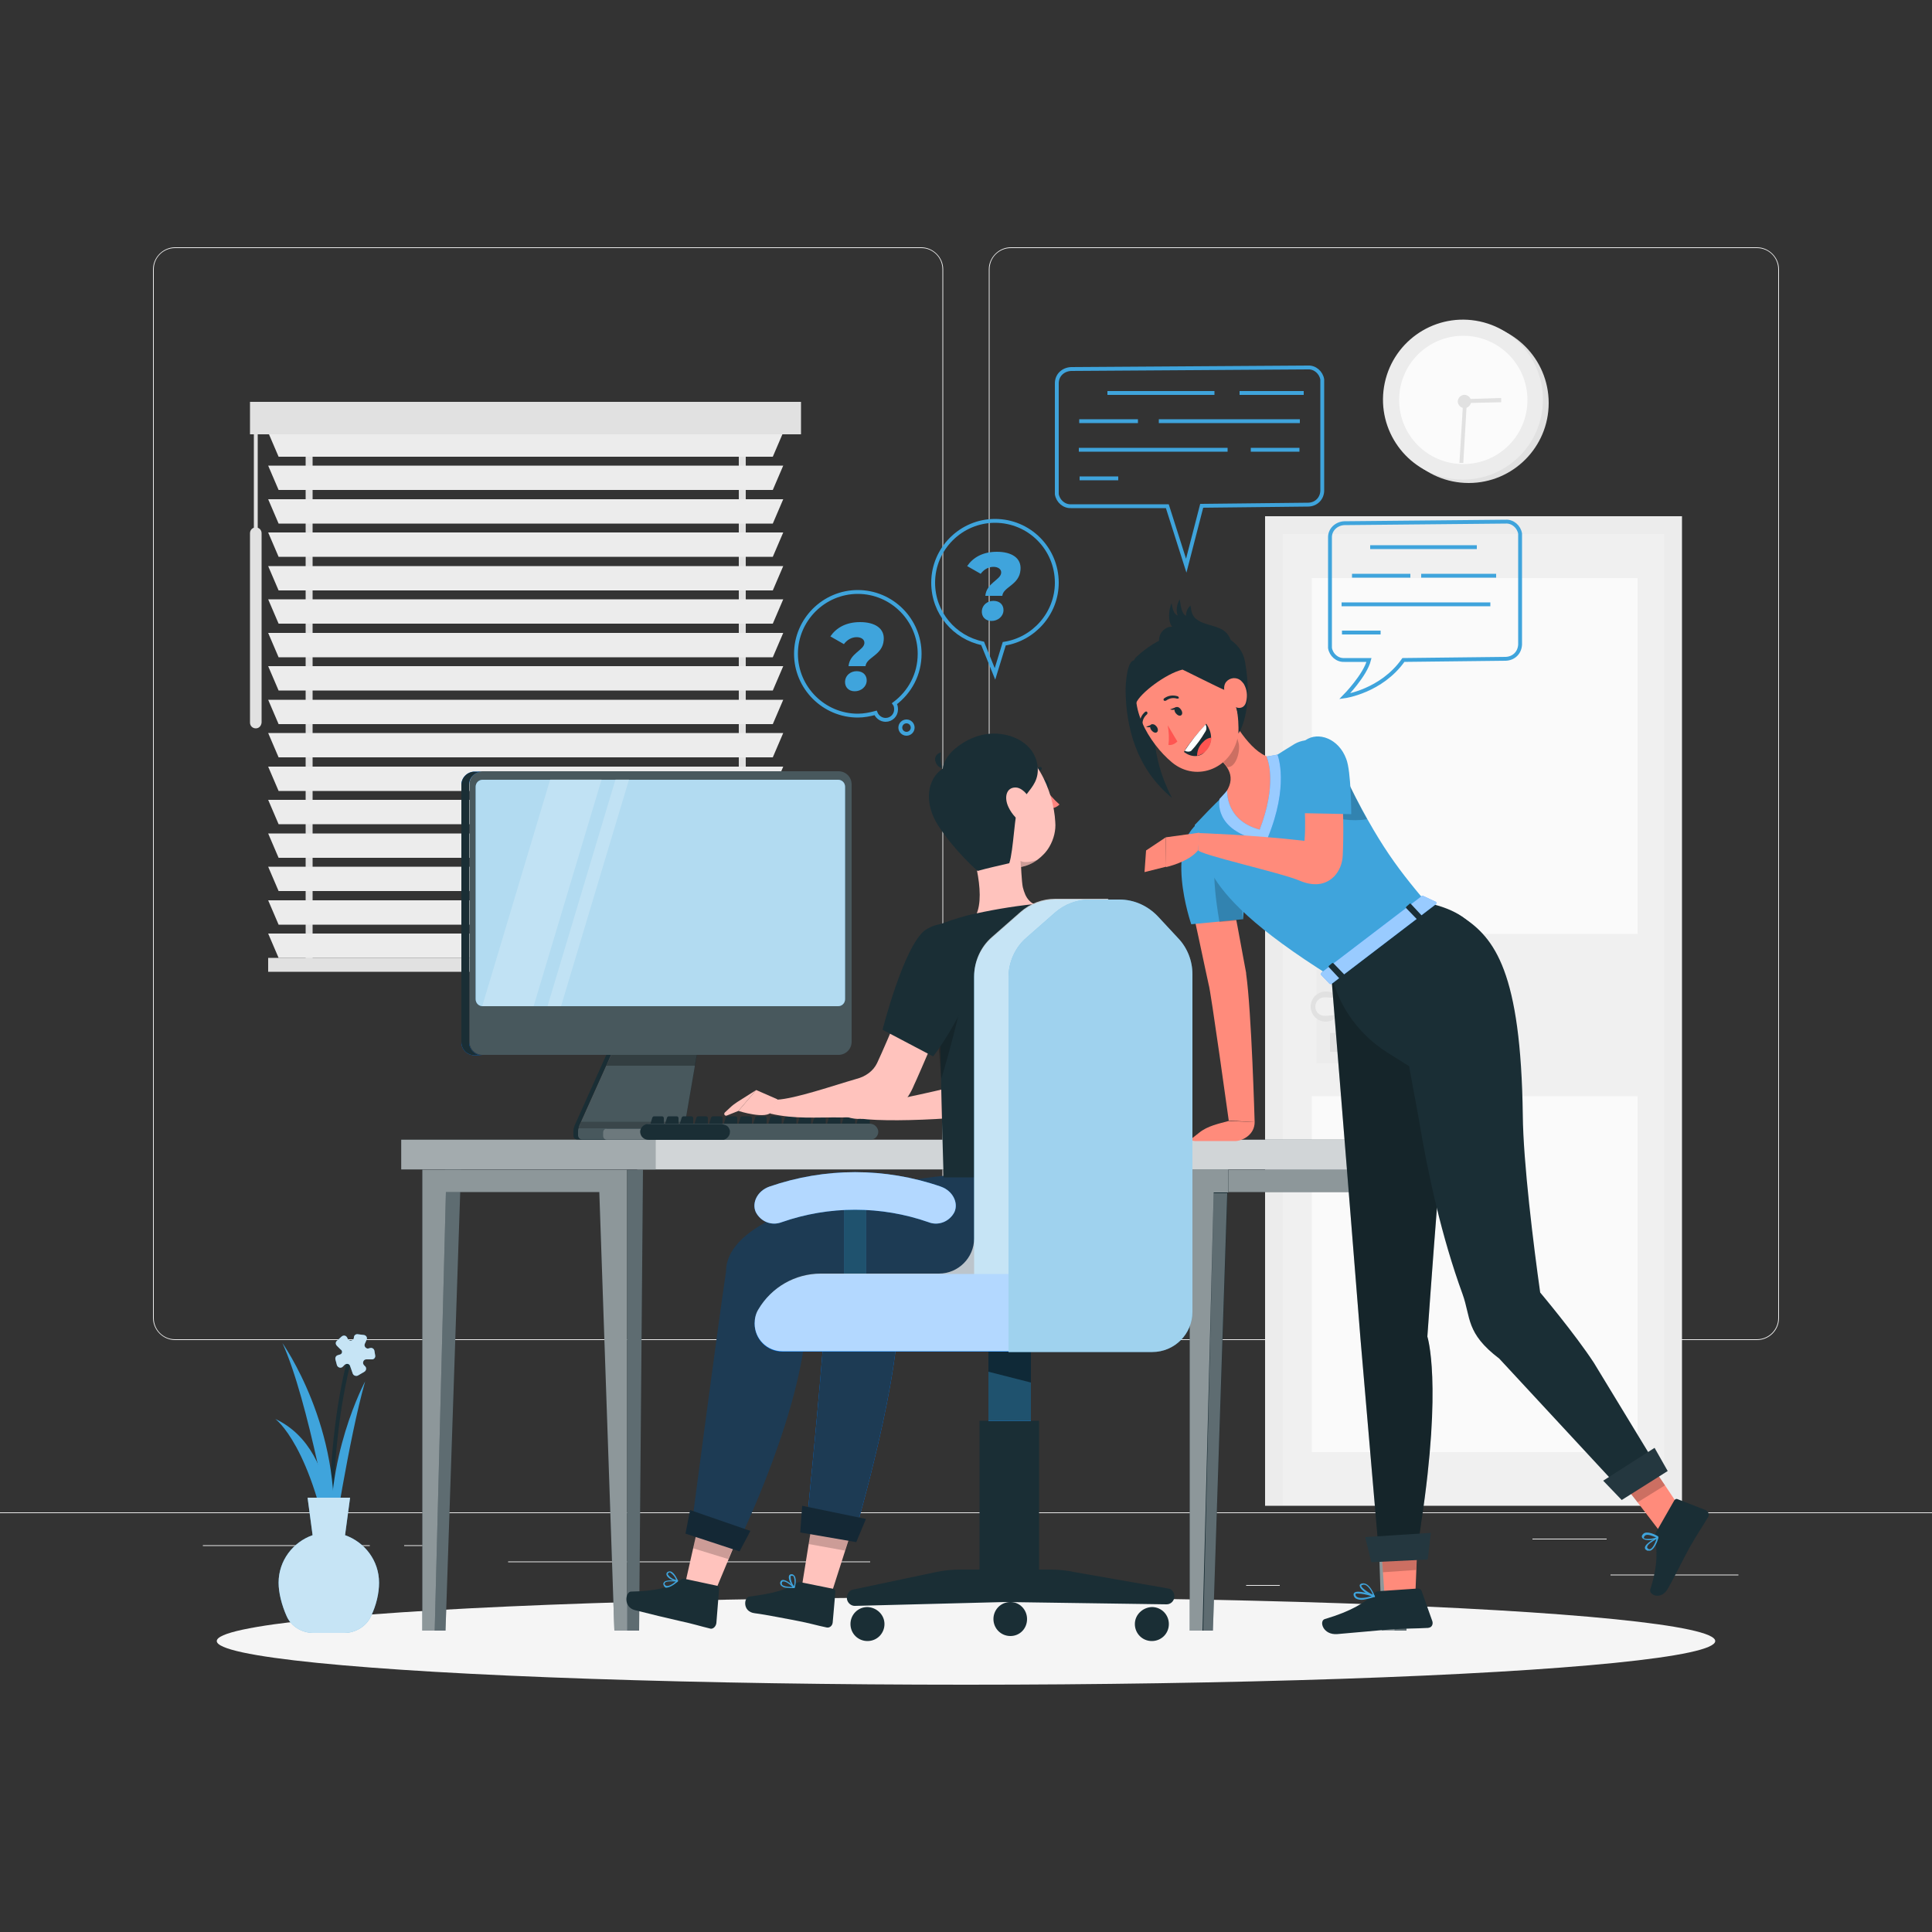 <?xml version="1.0" encoding="utf-8"?>
<!-- Generator: Adobe Illustrator 25.0.0, SVG Export Plug-In . SVG Version: 6.00 Build 0)  -->
<svg version="1.1" id="Layer_1" xmlns="http://www.w3.org/2000/svg" xmlns:xlink="http://www.w3.org/1999/xlink" x="0px" y="0px"
	 viewBox="0 0 500 500" style="enable-background:new 0 0 500 500;" xml:space="preserve">
<rect x="0" y="0" width="500" height="500" fill="#333333" stroke="none"/>
<style type="text/css">
	.st0{fill:#ECECEC;}
	.st1{fill:#E1E1E1;}
	.st2{fill:#F0F0F0;}
	.st3{fill:#FAFAFA;}
	.st4{fill:#F5F5F5;}
	.st5{fill:#1A2E35;}
	.st6{fill:#3FA4DC;}
	.st7{opacity:0.7;fill:#FFFFFF;}
	.st8{opacity:0.3;}
	.st9{fill:#FFFFFF;}
	.st10{opacity:0.5;fill:#FFFFFF;}
	.st11{opacity:0.3;fill:#FFFFFF;}
	.st12{opacity:0.3;fill:none;}
	.st13{opacity:0.8;fill:#FFFFFF;}
	.st14{opacity:0.6;fill:#FFFFFF;}
	.st15{opacity:0.2;fill:#FFFFFF;}
	.st16{opacity:0.2;}
	.st17{fill:#007CFF;}
	.st18{fill:#FF8B7B;}
	.st19{opacity:0.2;enable-background:new    ;}
	.st20{fill:#24373F;}
	.st21{fill:#FF5551;}
	.st22{fill:#FFC3BD;}
	.st23{fill:#1D3B54;}
	.st24{fill:#142835;}
	.st25{fill:#FF847F;}
	.st26{opacity:0.5;enable-background:new    ;}
	.st27{fill:none;stroke:#3FA4DC;stroke-miterlimit:10;}
</style>
<g>
	<rect x="416.8" y="407.5" class="st0" width="33.1" height="0.2"/>
	<rect x="322.5" y="410.2" class="st0" width="8.7" height="0.2"/>
	<rect x="396.6" y="398.2" class="st0" width="19.2" height="0.2"/>
	<rect x="52.5" y="399.9" class="st0" width="43.2" height="0.2"/>
	<rect x="104.6" y="399.9" class="st0" width="6.3" height="0.2"/>
	<rect x="131.5" y="404.1" class="st0" width="93.7" height="0.2"/>
	<g>
		<path class="st0" d="M238.4,346.8H45.3c-3.1,0-5.7-2.6-5.7-5.7V69.7c0-3.1,2.6-5.7,5.7-5.7h193.1c3.1,0,5.7,2.6,5.7,5.7v271.4
			C244.1,344.3,241.5,346.8,238.4,346.8z M45.3,64.2c-3,0-5.5,2.4-5.5,5.5v271.4c0,3,2.4,5.5,5.5,5.5h193.1c3,0,5.5-2.4,5.5-5.5
			V69.7c0-3-2.4-5.5-5.5-5.5H45.3z"/>
		<path class="st0" d="M454.7,346.8H261.6c-3.1,0-5.7-2.6-5.7-5.7V69.7c0-3.1,2.6-5.7,5.7-5.7h193.1c3.1,0,5.7,2.6,5.7,5.7v271.4
			C460.4,344.3,457.8,346.8,454.7,346.8z M261.6,64.2c-3,0-5.5,2.4-5.5,5.5v271.4c0,3,2.4,5.5,5.5,5.5h193.1c3,0,5.5-2.4,5.5-5.5
			V69.7c0-3-2.4-5.5-5.5-5.5H261.6z"/>
	</g>
	<rect x="0" y="391.4" class="st0" width="500" height="0.2"/>
	<g>
		<g>
			<g>
				<g>
					<rect x="79.1" y="109.3" class="st1" width="1.8" height="140.4"/>
					<rect x="191.2" y="109.3" class="st1" width="1.8" height="140.4"/>
				</g>
				<polygon class="st0" points="200,118.2 72.1,118.2 69.4,111.9 202.7,111.9 				"/>
				<polygon class="st0" points="200,126.8 72.1,126.8 69.4,120.5 202.7,120.5 				"/>
				<polygon class="st0" points="200,135.5 72.1,135.5 69.4,129.2 202.7,129.2 				"/>
				<polygon class="st0" points="200,144.1 72.1,144.1 69.4,137.8 202.7,137.8 				"/>
				<polygon class="st0" points="200,152.8 72.1,152.8 69.4,146.5 202.7,146.5 				"/>
				<polygon class="st0" points="200,161.4 72.1,161.4 69.4,155.1 202.7,155.1 				"/>
				<polygon class="st0" points="200,170.1 72.1,170.1 69.4,163.8 202.7,163.8 				"/>
				<polygon class="st0" points="200,178.7 72.1,178.7 69.4,172.4 202.7,172.4 				"/>
				<polygon class="st0" points="200,187.4 72.1,187.4 69.4,181.1 202.7,181.1 				"/>
				<polygon class="st0" points="200,196 72.1,196 69.4,189.7 202.7,189.7 				"/>
				<polygon class="st0" points="200,204.7 72.1,204.7 69.4,198.4 202.7,198.4 				"/>
				<polygon class="st0" points="200,213.3 72.1,213.3 69.4,207 202.7,207 				"/>
				<polygon class="st0" points="200,222 72.1,222 69.4,215.7 202.7,215.7 				"/>
				<polygon class="st0" points="200,230.6 72.1,230.6 69.4,224.3 202.7,224.3 				"/>
				<polygon class="st0" points="200,239.3 72.1,239.3 69.4,233 202.7,233 				"/>
				<polygon class="st0" points="200,247.9 72.1,247.9 69.4,241.6 202.7,241.6 				"/>
				<rect x="69.4" y="247.9" class="st1" width="133.4" height="3.6"/>
				<rect x="64.7" y="104" class="st1" width="142.6" height="8.4"/>
				<path class="st1" d="M66.2,188.5L66.2,188.5c-0.8,0-1.5-0.6-1.5-1.5v-49c0-0.8,0.6-1.5,1.5-1.5l0,0c0.8,0,1.5,0.6,1.5,1.5v49
					C67.6,187.9,67,188.5,66.2,188.5z"/>
				<rect x="65.7" y="110.7" class="st1" width="1" height="29.1"/>
			</g>
		</g>
	</g>
	<g>
		<rect x="327.4" y="133.6" class="st0" width="107.9" height="256.1"/>
		<rect x="332" y="138.2" class="st2" width="98.7" height="251.4"/>
		<rect x="339.5" y="283.7" class="st3" width="84.3" height="92.1"/>
		<rect x="339.5" y="149.6" class="st3" width="84.3" height="92.1"/>
		<g>
			<rect x="340.7" y="250.9" class="st0" width="9.3" height="24.3"/>
			
				<rect x="350.1" y="250.9" transform="matrix(-1 -1.224647e-16 1.224647e-16 -1 702.016 526.175)" class="st1" width="1.8" height="24.3"/>
			<path class="st1" d="M347,260.5c0,2.2-1.8,3.9-3.9,3.9c-2.2,0-3.9-1.8-3.9-3.9c0-2.2,1.8-3.9,3.9-3.9
				C345.2,256.5,347,258.3,347,260.5z"/>
			<rect x="344.2" y="267.3" class="st1" width="2" height="4.9"/>
			<path class="st2" d="M355.8,260.5c0,1.3-11.6,2.4-13,2.4s-2.4-1.1-2.4-2.4s1.1-2.4,2.4-2.4S355.8,259.1,355.8,260.5z"/>
		</g>
	</g>
	<ellipse id="_x3C_Path_x3E__359_" class="st4" cx="250" cy="424.7" rx="193.9" ry="11.3"/>
	<g>
		<g>
			<g>
				<path class="st5" d="M86,413.6c0-0.3-3.5-34.4,4.3-63.4l1,0.3c-7.8,28.8-4.3,62.7-4.3,63L86,413.6z"/>
			</g>
			<g>
				<path class="st6" d="M94.5,357.5c0,0-10.8,20-8.6,43.6C85.9,401.1,90.3,372.2,94.5,357.5z"/>
				<path class="st6" d="M73.1,347.6c0,0,15.7,22.1,13,50.3C86,398,79.9,362.5,73.1,347.6z"/>
				<path class="st6" d="M85.9,404.8c0,0,3.4-29.2-14.7-37.6C71.3,367.2,80.9,374.3,85.9,404.8z"/>
			</g>
			<path class="st6" d="M87.8,350.6l-0.3,0.1c-0.5,0.1-0.8,0.6-0.7,1.1l0.4,1.5c0.2,0.6,1,0.9,1.5,0.4l0.5-0.5
				c0.5-0.4,1.2-0.3,1.4,0.3l0.7,2c0.2,0.5,0.8,0.7,1.3,0.5l1.7-1c0.5-0.3,0.6-1,0.2-1.4l-0.3-0.3c-0.5-0.5-0.2-1.5,0.6-1.5l1.5,0
				c0.5,0,0.9-0.5,0.8-1l-0.2-1.2c-0.1-0.6-0.7-0.9-1.2-0.7l-0.1,0c-0.7,0.4-1.5-0.4-1.2-1.1l0.5-1.1c0.2-0.5-0.1-1.1-0.7-1.2
				l-1.6-0.2c-0.5-0.1-1,0.3-1,0.8l0,0c0,0.9-1.2,1.2-1.6,0.4l-0.2-0.4c-0.3-0.5-0.9-0.6-1.4-0.2l-1.2,1.1c-0.4,0.3-0.4,0.9,0,1.3
				l0.9,0.9C88.8,349.6,88.6,350.5,87.8,350.6z"/>
			<path class="st7" d="M87.8,350.6l-0.3,0.1c-0.5,0.1-0.8,0.6-0.7,1.1l0.4,1.5c0.2,0.6,1,0.9,1.5,0.4l0.5-0.5
				c0.5-0.4,1.2-0.3,1.4,0.3l0.7,2c0.2,0.5,0.8,0.7,1.3,0.5l1.7-1c0.5-0.3,0.6-1,0.2-1.4l-0.3-0.3c-0.5-0.5-0.2-1.5,0.6-1.5l1.5,0
				c0.5,0,0.9-0.5,0.8-1l-0.2-1.2c-0.1-0.6-0.7-0.9-1.2-0.7l-0.1,0c-0.7,0.4-1.5-0.4-1.2-1.1l0.5-1.1c0.2-0.5-0.1-1.1-0.7-1.2
				l-1.6-0.2c-0.5-0.1-1,0.3-1,0.8l0,0c0,0.9-1.2,1.2-1.6,0.4l-0.2-0.4c-0.3-0.5-0.9-0.6-1.4-0.2l-1.2,1.1c-0.4,0.3-0.4,0.9,0,1.3
				l0.9,0.9C88.8,349.6,88.6,350.5,87.8,350.6z"/>
		</g>
		<path class="st6" d="M89.3,397.3l1.3-9.7h-11l1.3,9.7c-5.1,1.8-8.8,6.6-8.8,12.3c0,2.6,0.8,5.8,2.1,8.7c1.2,2.7,4,4.3,6.9,4.3h8
			c2.9,0,5.7-1.7,6.9-4.3c1.4-2.9,2.1-6,2.1-8.7C98.1,403.9,94.4,399.1,89.3,397.3z"/>
		<path class="st7" d="M89.3,397.3l1.3-9.7h-11l1.3,9.7c-5.1,1.8-8.8,6.6-8.8,12.3c0,2.6,0.8,5.8,2.1,8.7c1.2,2.7,4,4.3,6.9,4.3h8
			c2.9,0,5.7-1.7,6.9-4.3c1.4-2.9,2.1-6,2.1-8.7C98.1,403.9,94.4,399.1,89.3,397.3z"/>
	</g>
	<g>
		<g>
			<g>
				<polygon class="st5" points="307.9,302.5 307.9,422 311.2,422 314.1,308.6 317.9,308.6 317.9,302.5 				"/>
				<g>
					<polygon class="st5" points="310.8,422 313.9,422 317.9,302.5 313.8,302.5 					"/>
				</g>
				<g class="st8">
					<polygon class="st9" points="311.4,422 313.9,422 317.6,308.8 314.1,308.8 					"/>
				</g>
				<polygon class="st10" points="307.9,302.5 307.9,422 311.2,422 314.1,308.6 317.9,308.6 317.9,302.5 				"/>
			</g>
			<g>
				<g>
					<g>
						<g>
							<g>
								<polygon class="st5" points="112.2,422 115.3,422 119.3,302.7 115.2,302.7 								"/>
								<polygon class="st11" points="112.2,422 115.3,422 119.3,302.7 115.2,302.7 								"/>
							</g>
							<g>
								<polygon class="st5" points="162.3,302.7 162.3,422 159,422 155.1,308.5 115.4,308.5 112.5,422 109.3,422 109.3,302.7 
																	"/>
								<polygon class="st10" points="162.3,302.7 162.3,422 159,422 155.1,308.5 115.4,308.5 112.5,422 109.3,422 109.3,302.7 
																	"/>
							</g>
							<g>
								<polygon class="st5" points="162.3,422 165.4,422 166.4,302.7 162.3,302.7 								"/>
								<polygon class="st11" points="162.3,422 165.4,422 166.4,302.7 162.3,302.7 								"/>
							</g>
						</g>
						<g>
							<g>
								<polygon class="st5" points="317.9,302.7 317.9,308.5 353.8,308.5 357.6,422 360.9,422 360.9,302.7 								"/>
								<polygon class="st10" points="317.9,302.7 317.9,308.5 353.8,308.5 357.6,422 360.9,422 360.9,302.7 								"/>
								<polygon class="st12" points="317.9,302.7 317.9,308.5 353.8,308.5 357.6,422 360.9,422 360.9,302.7 								"/>
							</g>
							<g>
								<polygon class="st5" points="360.9,422 364,422 365,302.7 360.9,302.7 								"/>
							</g>
							<g class="st8">
								<polygon class="st9" points="360.9,422 364,422 365,302.7 360.9,302.7 								"/>
							</g>
						</g>
						<g>
							<g>
								
									<rect x="164.8" y="295" transform="matrix(-1 -1.224647e-16 1.224647e-16 -1 535.307 597.651)" class="st5" width="205.6" height="7.7"/>
								
									<rect x="164.8" y="295" transform="matrix(-1 -1.224647e-16 1.224647e-16 -1 535.307 597.651)" class="st13" width="205.6" height="7.7"/>
							</g>
							<g>
								
									<rect x="103.8" y="295" transform="matrix(-1 -1.224647e-16 1.224647e-16 -1 273.435 597.651)" class="st5" width="65.8" height="7.7"/>
								
									<rect x="103.8" y="295" transform="matrix(-1 -1.224647e-16 1.224647e-16 -1 273.435 597.651)" class="st14" width="65.8" height="7.7"/>
							</g>
						</g>
					</g>
				</g>
			</g>
		</g>
		<g>
			<g>
				<g>
					<path class="st5" d="M149.6,292.9v1.1c0,0.5,0.4,1,1,1h38c0.5,0,0.9-0.4,0.9-0.9v-1c0-0.5-0.4-0.9-0.9-0.9h-9.5
						c-1.1,0-1.9-1-1.7-2l3.3-19.2h-21.6l-9.2,20.5C149.7,291.8,149.6,292.3,149.6,292.9z"/>
					<path class="st15" d="M189.5,293v1c0,0.5-0.4,0.9-0.9,0.9h-38c-0.5,0-1-0.4-1-1v-1.1c0-0.3,0-0.6,0.1-0.8
						c0.1-0.2,0.1-0.5,0.2-0.7l9.2-20.5h21.6l-3.3,19.2c0,0.1,0,0.2,0,0.3c0,0.8,0.6,1.5,1.4,1.7c0.1,0,0.2,0,0.4,0h9.5
						C189.1,292.1,189.5,292.5,189.5,293z"/>
					<g>
						<g>
							<path class="st5" d="M148.7,291.3l9.2-20.5h1.2l-9.2,20.5c-0.2,0.5-0.3,1-0.3,1.5v1.1c0,0.5,0.4,1,1,1h-1.2c-0.5,0-1-0.4-1-1
								v-1.1C148.4,292.3,148.5,291.8,148.7,291.3z"/>
						</g>
					</g>
					<polygon class="st8" points="159.2,270.9 180.7,270.9 179.9,275.8 156.9,275.8 					"/>
				</g>
				<g>
					<g>
						<g>
							<path class="st5" d="M217,273h-92.1c-1.9,0-3.4-1.5-3.4-3.4l0-66.6c0-1.9,1.5-3.4,3.4-3.4H217c1.9,0,3.4,1.5,3.4,3.4l0,66.6
								C220.4,271.5,218.9,273,217,273z"/>
						</g>
					</g>
					<g class="st16">
						<g>
							<path class="st9" d="M217,273h-92.1c-1.9,0-3.4-1.5-3.4-3.4l0-66.6c0-1.9,1.5-3.4,3.4-3.4H217c1.9,0,3.4,1.5,3.4,3.4l0,66.6
								C220.4,271.5,218.9,273,217,273z"/>
						</g>
					</g>
					<path class="st6" d="M124.9,260.4h92c1,0,1.8-0.8,1.8-1.8l0-55c0-1-0.8-1.8-1.8-1.8h-92c-1,0-1.8,0.8-1.8,1.8v55
						C123.1,259.6,123.9,260.4,124.9,260.4z"/>
					<path class="st14" d="M124.9,260.4h92c1,0,1.8-0.8,1.8-1.8l0-55c0-1-0.8-1.8-1.8-1.8h-92c-1,0-1.8,0.8-1.8,1.8v55
						C123.1,259.6,123.9,260.4,124.9,260.4z"/>
					<g>
						<path class="st17" d="M122.8,199.7h2c-1.9,0-3.4,1.5-3.4,3.4v66.6c0,1.9,1.5,3.4,3.4,3.4h-2c-1.9,0-3.4-1.5-3.4-3.4v-66.6
							C119.4,201.2,121,199.7,122.8,199.7z"/>
						<path class="st5" d="M122.8,199.7h2c-1.9,0-3.4,1.5-3.4,3.4v66.6c0,1.9,1.5,3.4,3.4,3.4h-2c-1.9,0-3.4-1.5-3.4-3.4v-66.6
							C119.4,201.2,121,199.7,122.8,199.7z"/>
					</g>
					<g class="st16">
						<polygon class="st9" points="162.8,201.7 159.3,201.7 141.7,260.4 145.2,260.4 						"/>
						<polygon class="st9" points="138.1,260.4 155.7,201.7 142.4,201.7 124.8,260.4 						"/>
					</g>
				</g>
			</g>
			<path class="st15" d="M156.1,293v1c0,0.5,0.4,1,1,1h31.5c0.5,0,0.9-0.4,0.9-0.9v-1c0-0.5-0.4-0.9-0.9-0.9h-9.5
				c-0.1,0-0.2,0-0.4,0h-21.7C156.6,292,156.1,292.5,156.1,293z"/>
			<path class="st16" d="M149.7,292h29.1c-0.8-0.2-1.4-0.8-1.4-1.7h-27L149.7,292z"/>
		</g>
		<g>
			<g>
				<g>
					<path class="st5" d="M221.8,292.6h2.8c0.3,0,0.5-0.2,0.5-0.5v-2.7c0-0.3-0.2-0.5-0.5-0.5h-2c-0.2,0-0.4,0.1-0.5,0.4l-0.8,2.7
						C221.2,292.3,221.4,292.6,221.8,292.6z"/>
					<path class="st5" d="M218,292.6h2.8c0.3,0,0.5-0.2,0.5-0.5v-2.7c0-0.3-0.2-0.5-0.5-0.5h-2c-0.2,0-0.4,0.1-0.5,0.4l-0.8,2.7
						C217.4,292.3,217.6,292.6,218,292.6z"/>
					<path class="st5" d="M214.2,292.6h2.8c0.3,0,0.5-0.2,0.5-0.5v-2.7c0-0.3-0.2-0.5-0.5-0.5h-2c-0.2,0-0.4,0.1-0.5,0.4l-0.8,2.7
						C213.6,292.3,213.8,292.6,214.2,292.6z"/>
					<path class="st5" d="M210.4,292.6h2.8c0.3,0,0.5-0.2,0.5-0.5v-2.7c0-0.3-0.2-0.5-0.5-0.5h-2c-0.2,0-0.4,0.1-0.5,0.4l-0.8,2.7
						C209.8,292.3,210,292.6,210.4,292.6z"/>
					<path class="st5" d="M206.6,292.6h2.8c0.3,0,0.5-0.2,0.5-0.5v-2.7c0-0.3-0.2-0.5-0.5-0.5h-2c-0.2,0-0.4,0.1-0.5,0.4l-0.8,2.7
						C206,292.3,206.2,292.6,206.6,292.6z"/>
					<path class="st5" d="M202.8,292.6h2.8c0.3,0,0.5-0.2,0.5-0.5v-2.7c0-0.3-0.2-0.5-0.5-0.5h-2c-0.2,0-0.4,0.1-0.5,0.4l-0.8,2.7
						C202.2,292.3,202.4,292.6,202.8,292.6z"/>
					<path class="st5" d="M199,292.6h2.8c0.3,0,0.5-0.2,0.5-0.5v-2.7c0-0.3-0.2-0.5-0.5-0.5h-2c-0.2,0-0.4,0.1-0.5,0.4l-0.8,2.7
						C198.4,292.3,198.6,292.6,199,292.6z"/>
					<path class="st5" d="M195.1,292.6h2.8c0.3,0,0.5-0.2,0.5-0.5v-2.7c0-0.3-0.2-0.5-0.5-0.5h-2c-0.2,0-0.4,0.1-0.5,0.4l-0.8,2.7
						C194.6,292.3,194.8,292.6,195.1,292.6z"/>
					<path class="st5" d="M191.3,292.6h2.8c0.3,0,0.5-0.2,0.5-0.5v-2.7c0-0.3-0.2-0.5-0.5-0.5h-2c-0.2,0-0.4,0.1-0.5,0.4l-0.8,2.7
						C190.7,292.3,191,292.6,191.3,292.6z"/>
					<path class="st5" d="M187.5,292.6h2.8c0.3,0,0.5-0.2,0.5-0.5v-2.7c0-0.3-0.2-0.5-0.5-0.5h-2c-0.2,0-0.4,0.1-0.5,0.4L187,292
						C186.9,292.3,187.2,292.6,187.5,292.6z"/>
					<path class="st5" d="M183.7,292.6h2.8c0.3,0,0.5-0.2,0.5-0.5v-2.7c0-0.3-0.2-0.5-0.5-0.5h-2c-0.2,0-0.4,0.1-0.5,0.4l-0.8,2.7
						C183.1,292.3,183.4,292.6,183.7,292.6z"/>
					<path class="st5" d="M179.9,292.6h2.8c0.3,0,0.5-0.2,0.5-0.5v-2.7c0-0.3-0.2-0.5-0.5-0.5h-2c-0.2,0-0.4,0.1-0.5,0.4l-0.8,2.7
						C179.3,292.3,179.6,292.6,179.9,292.6z"/>
					<path class="st5" d="M176.1,292.6h2.8c0.3,0,0.5-0.2,0.5-0.5v-2.7c0-0.3-0.2-0.5-0.5-0.5h-2c-0.2,0-0.4,0.1-0.5,0.4l-0.8,2.7
						C175.5,292.3,175.8,292.6,176.1,292.6z"/>
					<path class="st5" d="M172.3,292.6h2.8c0.3,0,0.5-0.2,0.5-0.5v-2.7c0-0.3-0.2-0.5-0.5-0.5h-2c-0.2,0-0.4,0.1-0.5,0.4l-0.8,2.7
						C171.7,292.3,172,292.6,172.3,292.6z"/>
					<path class="st5" d="M168.5,292.6h2.8c0.3,0,0.5-0.2,0.5-0.5v-2.7c0-0.3-0.2-0.5-0.5-0.5h-2c-0.2,0-0.4,0.1-0.5,0.4L168,292
						C167.9,292.3,168.2,292.6,168.5,292.6z"/>
				</g>
				<path class="st5" d="M165.7,292.9c0,1.2,1,2.1,2.3,2.1h57c1.3,0,2.3-0.9,2.3-2.1c0-0.6-0.3-1.1-0.7-1.5c-0.4-0.4-1-0.6-1.6-0.6
					h-57c-0.2,0-0.4,0-0.6,0.1C166.4,291.1,165.7,291.9,165.7,292.9z"/>
			</g>
			<path class="st15" d="M165.7,292.9c0,1.2,1,2.1,2.3,2.1h57c1.3,0,2.3-0.9,2.3-2.1c0-0.6-0.3-1.1-0.7-1.5c-0.4-0.4-1-0.6-1.6-0.6
				h-57c-0.2,0-0.4,0-0.6,0.1C166.4,291.1,165.7,291.9,165.7,292.9z"/>
			<path class="st5" d="M165.7,292.9c0,1.2,1,2.1,2.3,2.1h19.3c0.9-0.3,1.6-1.1,1.6-2c0-0.1,0-0.3,0-0.4c-0.1-0.4-0.3-0.8-0.6-1.1
				c-0.1-0.1-0.3-0.2-0.5-0.3c-0.1,0-0.2-0.1-0.3-0.1c-0.3-0.1-0.6-0.2-0.9-0.2h-19.2C166.4,291.1,165.7,291.9,165.7,292.9z"/>
		</g>
	</g>
	<g>
		<g>
			<g>
				<path class="st5" d="M344.7,254.5c0,0,7.4,91.6,7.4,92.1l4.7,54.6h10.1c0,0,0.3-2.9,0.9-7.1c5.5-36.3,1.6-48.2,1.6-48.2
					s4.9-70.1,6.6-75.3C376.2,270,370.5,231.5,344.7,254.5z"/>
			</g>
			<g class="st16">
				<path d="M344.7,254.5c0,0,7.4,91.6,7.4,92.1l4.7,54.6h10.1c0,0,0.3-2.9,0.9-7.1c5.5-36.3,1.6-48.2,1.6-48.2s4.9-70.1,6.6-75.3
					C376.2,270,370.5,231.5,344.7,254.5z"/>
			</g>
			<g>
				<g>
					<path class="st5" d="M344.8,253.2L344.8,253.2c2.1,7.9,7.2,14.7,14.1,19.1l7,4.4c0,0,36.4-35.1,4.5-42.8
						C364.2,232.4,344.8,253.2,344.8,253.2z"/>
				</g>
			</g>
			<g>
				<g>
					<polygon class="st18" points="436.1,392.2 429.7,396.5 423.8,388.8 417.4,380.6 417.3,380.6 424.8,375.4 425.8,376.9 
						430.9,384.4 					"/>
					<polygon class="st19" points="430.9,384.4 423.8,388.8 417.4,380.6 425,375.8 425.8,376.9 					"/>
					<g>
						<path class="st5" d="M394.1,288.6c0.1,12.1,2.8,33.9,4.5,45.9c0,0,9,10.7,13.9,18.2l15.5,25.5l-9.6,6.2L388,351.6
							c-8.7-6.6-7.3-10.6-9.5-16.7c-5.4-14.8-8.9-30.8-11.3-45.2c-1.1-6.7-5.9-28.5-4.2-35c2.3-8.8,4.9-24.1,15.3-17.5
							C386.9,242.7,393.6,251.6,394.1,288.6z"/>
					</g>
					<polygon class="st20" points="431.6,380.7 419.7,388.2 414.9,383.2 428.2,374.7 					"/>
					<g>
						<path class="st5" d="M428.5,396.7l4.8-8.4c0.2-0.3,0.5-0.5,0.9-0.3l7.2,2.8c0.7,0.3,1,1.1,0.7,1.8c0,0,0,0.1-0.1,0.1
							c-1.7,2.9-2.7,4.2-4.8,7.9c-1.3,2.3-3.8,7.5-5.6,10.6c-1.8,3.1-5,1.5-4.5,0.1c2.1-6.6,1.7-10.3,1.2-13.2
							C428.2,397.7,428.2,397.2,428.5,396.7z"/>
						<path class="st6" d="M427.1,401.3c1-0.3,1.8-2.2,2.1-3.3c0-0.1,0-0.2-0.1-0.2c-0.1-0.1-0.2-0.1-0.2,0
							c-0.3,0.2-3.1,1.6-3.2,2.7c0,0.3,0.1,0.5,0.3,0.6c0.1,0.1,0.2,0.1,0.3,0.2C426.6,401.3,426.9,401.3,427.1,401.3z M428.7,398.3
							c-0.5,1.5-1.1,2.4-1.6,2.6c-0.3,0.1-0.5,0-0.7-0.2c-0.1-0.1-0.2-0.2-0.1-0.3C426.2,399.8,427.6,398.9,428.7,398.3L428.7,398.3
							z"/>
						<path class="st6" d="M429.1,398c0.1,0,0.1-0.1,0.1-0.2c0-0.1-0.1-0.1-0.1-0.2c-0.1-0.1-2.2-1.3-3.4-0.9
							c-0.3,0.1-0.5,0.3-0.7,0.6c-0.2,0.3-0.1,0.7,0.2,0.9c0.1,0.1,0.1,0.1,0.2,0.1C426.3,398.9,428.3,398.5,429.1,398z
							 M428.6,397.9c-1,0.4-2.7,0.5-3.1,0.2c-0.1-0.1-0.1-0.2,0-0.4c0.1-0.2,0.2-0.3,0.4-0.4C426.5,397,427.7,397.5,428.6,397.9
							L428.6,397.9z"/>
					</g>
				</g>
			</g>
			<g>
				<g>
					<g>
						<g>
							<path class="st18" d="M324.7,290.4l-6.7-0.4c0,0-4.7-33.9-5.2-35.2c-0.6-2.5-4.4-21.3-5.9-26.2l0.7-0.1
								c-0.8-2.5-0.1-5.2,2.5-6c2.6-0.8,6.2,0.5,7,3c1.7,5,4.9,24,5.4,26.3c0,0,0,0.1,0,0.2C323.9,261.8,324.7,290.4,324.7,290.4z"
								/>
						</g>
						<g>
							<g>
								<path class="st18" d="M324.7,290.4c0,3.1-2.8,4.7-4.8,4.9h-10.7l-0.6-0.1c-0.3-0.1-0.4-0.4-0.1-0.6l1.9-1.5
									c2.1-1.7,5-2.3,7.6-3L324.7,290.4z"/>
							</g>
						</g>
					</g>
					<path class="st6" d="M311.6,212.1c-10.9,5.3-3.3,27.1-3.3,27.1l13.4-1.3c0,0,1.3-15.9-0.2-20.8
						C319.9,212,316.8,208.7,311.6,212.1z"/>
					<path class="st19" d="M315.6,238.6c0,0-3-16-0.1-19c0.9-0.6,1.8-1.1,2.9-1.4c3.6,1.6,2.8,6.7,2.8,6.7l0.4,13.1
						C320,238.3,315.6,238.6,315.6,238.6z"/>
					<path class="st6" d="M313.6,226.1c3.5,6.1,11,14.2,31,26.7l24.7-19c-8.3-9.9-13.5-16.5-23.6-37.9c-1-2.1-2.8-3.7-5.1-4.2
						c-1.9-0.4-3.9-0.1-5.5,0.8c-1.8,1.1-3.8,2.3-5.8,3.7c-4.4,2.9-8.6,6.2-12.6,9.7c-2.8,2.6-5.5,5.5-7.5,7.6c0,0,0,0.3,0.2,1.1
						C310.1,218.6,311.6,222.5,313.6,226.1z"/>
				</g>
				<path class="st19" d="M347.2,198.1c0.3,0.9,0.7,1.7,1,2.5c1.3,3.3,3.8,8.3,5.6,11.4c-8,1.4-16.2-3-17.4-5.9
					C335.7,204.3,343.2,199.3,347.2,198.1z"/>
				<path class="st17" d="M368.4,231.9l3.2,1.5c0.2,0.1,0.2,0.5-0.1,0.7l-26.7,20.4c-0.3,0.2-0.6,0.2-0.7,0.1l-2.2-2.3
					c-0.1-0.2,0-0.5,0.2-0.7l25.7-19.6C368,231.8,368.2,231.8,368.4,231.9z"/>
				<path class="st14" d="M368.4,231.9l3.2,1.5c0.2,0.1,0.2,0.5-0.1,0.7l-26.7,20.4c-0.3,0.2-0.6,0.2-0.7,0.1l-2.2-2.3
					c-0.1-0.2,0-0.5,0.2-0.7l25.7-19.6C368,231.8,368.2,231.8,368.4,231.9z"/>
				<path class="st17" d="M342.1,251.6l25.7-19.6"/>
				<path class="st5" d="M367.1,237.9l0.7-0.6c0.2-0.1,0.2-0.3,0.1-0.4l-2.8-3c-0.1-0.1-0.3-0.1-0.4,0.1l-0.7,0.6
					c-0.1,0.1-0.2,0.3-0.1,0.4l2.8,2.9C366.7,238,366.9,238,367.1,237.9z"/>
				<path class="st5" d="M347.1,253.2l0.7-0.6c0.2-0.1,0.2-0.3,0.1-0.4l-2.8-2.9c-0.1-0.1-0.3-0.1-0.4,0l-0.7,0.6
					c-0.2,0.1-0.2,0.3-0.1,0.4l2.8,3C346.7,253.3,346.9,253.3,347.1,253.2z"/>
				<g>
					<path class="st18" d="M317.2,182.9c2.3,4.7,7.2,12.7,12.1,13.2c0,0,2.9,7.1-2.5,20.1c-11.6-2.5-10.1-10.4-10.1-10.4
						c3.7-4.6,1-7.8-2.2-10.3L317.2,182.9z"/>
					<g>
						<path class="st17" d="M327.7,217.8l0.4-1c5.5-13.4,2.7-21.1,2.5-21.5l-2.8,0.5l0.3,0.9c0,0.1,2.4,6.4-2.1,18
							c-8.9-2.4-8.4-9.9-8.4-10.1l-2,2.2c0,0.1-1.8,8.1,10.9,10.8L327.7,217.8z"/>
					</g>
					<g>
						<path class="st14" d="M327.7,217.8l0.4-1c5.5-13.4,2.7-21.1,2.5-21.5l-2.8,0.5l0.3,0.9c0,0.1,2.4,6.4-2.1,18
							c-8.9-2.4-8.4-9.9-8.4-10.1l-2,2.2c0,0.1-1.8,8.1,10.9,10.8L327.7,217.8z"/>
					</g>
					<path class="st19" d="M316.9,184.3c1.8,2.5,3,5.3,3.7,8.2c0.4,2.1-0.8,6.3-3,6c-0.8-1.2-1.8-2.2-3-3.1L316.9,184.3z"/>
					<path class="st5" d="M303.3,206.5c-9.3-7.7-11.9-18.4-12-27.9c0-1.8,0.4-7.6,2.2-7.7C307.4,170.1,291.6,184,303.3,206.5z"/>
					<path class="st18" d="M314.7,174.1c4.5,6.9,6.6,9.8,5.8,15.7c-1.2,8.9-10.7,12.9-17.2,7.5c-5.9-4.9-12.3-15.4-7.8-22.9
						c3.2-5.4,10.2-7.1,15.5-3.9C312.5,171.4,313.8,172.7,314.7,174.1z"/>
					<g>
						<path class="st5" d="M306.4,194.6c0,0,1.1-2.2,5.8-7.3c1.4,2.2,2,4.6-0.4,7.2c-1,1.4-3.3,1.6-5.1,0.3
							C306.6,194.7,306.5,194.7,306.4,194.6z"/>
						<path class="st21" d="M311.4,192c-1,0.9-1.6,2.2-1.6,3.6c0.9-0.2,1.6-0.6,2.1-1.1c1-0.9,1.6-2.2,1.6-3.6
							C312.6,191,311.9,191.4,311.4,192z"/>
						<path class="st9" d="M306.6,194.3c0.6,0.3,1.3,0.3,1.7,0c1.4-1.5,2.6-3.2,3.6-4.9c0.4-0.5,0.4-1.3,0.1-1.9
							C310,189.6,308.2,191.9,306.6,194.3z"/>
					</g>
					<path class="st21" d="M302.2,187.7c0.3,1.7,0.4,3.4,0.2,5.1c0.9,0.1,1.7-0.3,2.3-0.9L302.2,187.7z"/>
					<path class="st5" d="M304.8,180.8c-0.1,0-0.1,0-0.2,0c-1-0.3-2-0.1-2.8,0.5c-0.2,0.1-0.4,0.1-0.6,0c-0.1-0.2-0.1-0.4,0-0.5
						c0,0,0,0,0,0c1-0.8,2.3-1,3.6-0.6c0.2,0.1,0.3,0.3,0.3,0.5C305,180.7,304.9,180.8,304.8,180.8z"/>
					<path class="st5" d="M295.5,187.8L295.5,187.8c-0.3,0-0.5-0.1-0.5-0.3c-0.1-1.3,0.4-2.5,1.4-3.3c0.2-0.1,0.4-0.1,0.5,0.1
						c0.1,0.2,0.1,0.4-0.1,0.6c-0.8,0.7-1.2,1.6-1.1,2.6C295.8,187.6,295.7,187.8,295.5,187.8z"/>
					<g>
						<path class="st5" d="M305.6,183.6c0.4,0.5,0.5,1.2,0.1,1.5c-0.4,0.3-1,0-1.4-0.5c-0.4-0.5-0.5-1.2-0.1-1.5
							C304.6,182.8,305.2,183,305.6,183.6z"/>
						<path class="st5" d="M299.3,188c0.4,0.5,0.5,1.2,0.1,1.5c-0.4,0.3-1,0-1.4-0.5c-0.4-0.5-0.5-1.2-0.1-1.5
							C298.4,187.3,298.9,187.5,299.3,188z"/>
						<path class="st5" d="M298.2,187.5l-1.6,0.6C296.6,188.1,298,188.6,298.2,187.5z"/>
						<path class="st5" d="M304.4,183l-1.6,0.6C302.9,183.6,304.3,184.1,304.4,183z"/>
					</g>
					<g>
						<path class="st5" d="M317.2,178.7c3.8,1.5,3.3,11.1,3.3,11.1c-0.2,0.4,4.1-5.3,1.7-18.6c-1.6-8.9-16.9-11.8-28.2-1.1
							c-2.2,2.1-0.9,14.1,0,11.9c1-2.6,7.8-7.7,12-8.7C305.6,173,315,177.8,317.2,178.7z"/>
					</g>
					<g>
						<path class="st5" d="M316.4,171c1.2-0.7,2.1-2,2.3-3.4c0.2-1.4-0.4-2.9-1.4-3.9c-1-1-2.4-1.4-3.7-1.8
							c-1.3-0.4-2.7-0.7-3.9-1.6c-1.1-0.8-1.4-1.9-1.6-3.6c-1.2,1.1-1.1,2.3-1.2,2.7c-1-0.7-1.2-1.8-1.6-4.3c-0.8,1.5-1,2.9-0.5,4.2
							c-0.7-0.3-1.2-0.8-1.6-3.2c-1.2,3-0.5,5.6,0.2,6.1c-1.7-0.1-3.2,1.3-3.4,3c-0.3,1.6,0.5,3.3,1.7,4.5c1.2,1.1,2.8,1.8,4.4,2.1
							c3.3,0.8,6.7,0.5,9.9-0.6C316.1,171,316.4,171,316.4,171z"/>
					</g>
					<path class="st18" d="M321.9,177c0.8,1.4,1,3,0.6,4.6c-0.5,2.1-2.6,2-4,0.5c-1.2-1.3-2.4-4-1.2-5.6c1-1.2,2.7-1.3,3.8-0.4
						C321.4,176.4,321.7,176.7,321.9,177z"/>
				</g>
				<g>
					<g>
						<g>
							<g>
								<g>
									<path class="st18" d="M310.4,215.5l-8.7,1.2l0.1,7.7c0,0,5.9-1.3,8.3-4.4L310.4,215.5z"/>
									<polygon class="st18" points="296.6,220.1 296.2,225.7 301.8,224.3 301.7,216.7 									"/>
								</g>
								<g class="st19">
									<path d="M301.3,223.6c0,0-0.1,0.1-0.2,0.2L301.3,223.6z"/>
								</g>
							</g>
						</g>
					</g>
					<g>
						<path class="st18" d="M346.6,200.9c1.3,5.7,1.1,16.3,0.9,20.5c-0.1,2-0.8,3.9-2.2,5.4c-1.7,1.7-4.5,3-9,1.1
							c-4.6-2-26.3-6.8-26.2-7.9l0.2-4.4c0,0,13.2,0.4,27.3,2c0.6-6.6-0.6-15-0.1-17.2C338.5,196.7,344.9,193.7,346.6,200.9z"/>
					</g>
				</g>
				<path class="st6" d="M337.8,191.6c-3,2.2-3.4,18.8-3.4,18.8l15.3,0.3c0,0,0-11.1-1.3-14.3C346.5,191.2,341.2,189.2,337.8,191.6z
					"/>
			</g>
			<g>
				<g>
					<polygon class="st18" points="366.2,414.9 358.4,414.1 357.3,398.1 366.9,397.6 					"/>
					<polygon class="st19" points="357.4,397.8 357.9,406.9 366.5,406.3 367.1,397.6 					"/>
				</g>
				<g>
					<path class="st5" d="M356.8,411.8l10.2-0.7c0.4,0,0.7,0.2,0.9,0.6l2.8,7.9c0.2,0.7-0.1,1.4-0.7,1.6c-0.1,0-0.3,0.1-0.4,0.1
						c-3.6,0.2-5.3,0.1-9.8,0.4c-2.8,0.2-9.9,0.9-13.7,1.2c-3.8,0.3-4.8-3.5-3.2-3.9c6.8-2,10.6-4.4,12.6-6.5
						C355.8,412.1,356.3,411.8,356.8,411.8z"/>
					<path class="st6" d="M355.7,413.3c0.1,0,0.1-0.1,0.1-0.2c0-0.1-0.1-0.2-0.1-0.2c-0.7-0.3-4.4-1.5-5.2-0.7
						c-0.2,0.1-0.2,0.4-0.2,0.6c0.1,0.4,0.3,0.7,0.6,0.9c0.6,0.3,1.3,0.4,2,0.3C353.9,413.8,354.8,413.6,355.7,413.3z M351.2,412.4
						c1.3,0,2.6,0.3,3.8,0.7c-1.8,0.5-3.2,0.6-3.8,0.2c-0.2-0.1-0.4-0.4-0.4-0.6c0-0.1,0-0.2,0.1-0.2
						C350.9,412.4,351,412.4,351.2,412.4L351.2,412.4z"/>
					<path class="st6" d="M355.8,413.3c0.1-0.1,0.1-0.1,0-0.2c-0.1-0.2-1.3-3.7-3.3-3.3c-0.5,0.1-0.7,0.4-0.6,0.6
						c0,1,2.5,2.6,3.7,2.9l0.1,0C355.7,413.3,355.8,413.3,355.8,413.3z M352.8,410.1c1.2-0.1,2.2,1.8,2.5,2.6c-1.2-0.5-3-1.8-3-2.3
						c0-0.1,0.1-0.2,0.3-0.2L352.8,410.1L352.8,410.1z"/>
				</g>
				<polygon class="st20" points="369.5,403.6 354.9,404.3 353.3,397.8 370.3,396.7 				"/>
			</g>
		</g>
	</g>
	<g>
		<g>
			<g>
				<polygon class="st22" points="184.1,414.2 176.7,412.6 180.4,396.2 190.2,399.6 				"/>
				<polygon class="st19" points="192.4,393.9 181.7,389.7 179.4,400.7 188.5,403.5 				"/>
			</g>
			<g>
				<polygon class="st22" points="214.6,414.2 207.1,413.2 210.2,393.9 220.3,396.4 				"/>
				<polygon class="st19" points="222,390.6 211,387.3 209.3,399.6 218.7,401.3 				"/>
			</g>
			<g>
				<g>
					<path class="st17" d="M259.1,304.3c0,0-42.6,4.9-44.5,22.5c-1.9,22.9-0.8,16.4-6,69.4l12.6,0.7c0,0,12.8-43.3,11.1-60.6
						c14.1,0,46.5,1.2,51.2-11.5c2.3-6.5,3.5-13.3,3.4-20.2L259.1,304.3z"/>
				</g>
				<g>
					<path class="st23" d="M259.1,304.3c0,0-42.6,4.9-44.5,22.5c-1.9,22.9-0.8,16.4-6,69.4l12.6,0.7c0,0,12.8-43.3,11.1-60.6
						c14.1,0,46.5,1.2,51.2-11.5c2.3-6.5,3.5-13.3,3.4-20.2L259.1,304.3z"/>
				</g>
				<polygon class="st24" points="221.6,399.1 207.1,396.6 207.6,389.7 224.1,393.1 				"/>
			</g>
			<g>
				<path class="st5" d="M207.3,409.5l8.4,1.7c0.3,0,0.5,0.4,0.5,0.7l-0.7,8c-0.1,0.9-0.8,1.4-1.5,1.3c-2.9-0.6-4.3-1.1-8-1.8
					c-2.3-0.4-7.5-1.5-10.7-1.9c-3.2-0.4-2.8-4.1-1.4-4.3c6.2-0.8,9.7-1.8,12-3.4C206.4,409.5,206.8,409.4,207.3,409.5z"/>
				<g>
					<path class="st6" d="M203.5,410.9c0.7,0.1,1.3,0.1,2,0.1c0.1,0,0.1,0,0.1-0.1c0-0.1,0-0.1,0-0.2c-0.2-0.2-2.1-2-3.1-1.8
						c-0.2,0-0.4,0.2-0.5,0.4c-0.2,0.3-0.1,0.7,0.1,1C202.5,410.7,203,410.9,203.5,410.9z M205.1,410.7c-1.4,0-2.4-0.2-2.7-0.6
						c-0.1-0.2-0.1-0.4,0-0.6c0-0.1,0.1-0.2,0.2-0.2C203.2,409.1,204.4,410,205.1,410.7z"/>
					<path class="st6" d="M205.5,411C205.5,411,205.6,411,205.5,411c0.1,0,0.2-0.1,0.2-0.1c0-0.1,0.6-2.2-0.1-3.1
						c-0.2-0.2-0.4-0.4-0.7-0.4c-0.3,0-0.6,0.1-0.7,0.4C203.9,408.6,204.8,410.4,205.5,411C205.5,411,205.5,411,205.5,411z
						 M205,407.8c0.1,0,0.3,0.1,0.4,0.2c0.3,0.8,0.3,1.7,0.1,2.5c-0.6-0.7-0.9-1.6-0.9-2.5C204.6,407.9,204.7,407.8,205,407.8
						L205,407.8z"/>
				</g>
			</g>
			<g>
				<g>
					<path class="st23" d="M244.2,304.3c-0.3,0-56.2,5.8-56.3,24.7c-2.1,14-9.1,67.3-9.1,67.3l11.8,3.9c0,0,18.5-37.3,18.2-61.8
						c15.4-4.4,55.1,3,59.8-9.7c3.9-10.4,1.8-24.3,1.8-24.3L244.2,304.3z"/>
					<polygon class="st24" points="191.4,401.5 177.4,396.9 178.6,390.8 194.2,396.2 					"/>
				</g>
			</g>
			<g>
				<path class="st5" d="M177.2,408.6l8.4,1.8c0.3,0.1,0.5,0.4,0.5,0.8l-0.7,8.8c-0.1,0.9-0.8,1.6-1.5,1.5c0,0,0,0,0,0
					c-2.9-0.7-4.3-1.2-8-2c-2.3-0.5-8.5-2-11.6-2.8c-3.1-0.8-2.4-4.8-1-4.8c6.2-0.1,10.2-1.1,12.6-2.8
					C176.3,408.6,176.8,408.5,177.2,408.6z"/>
				<g>
					<path class="st6" d="M173.7,410.5c0.6-0.3,1.1-0.7,1.6-1.1c0.1,0,0.1-0.1,0.1-0.2c0-0.1-0.1-0.1-0.1-0.1
						c-0.3,0-2.9-0.4-3.5,0.4c-0.1,0.2-0.2,0.4-0.1,0.6c0.1,0.4,0.3,0.6,0.6,0.8C172.8,410.9,173.3,410.7,173.7,410.5z M174.9,409.3
						c-1.1,0.9-2,1.3-2.5,1.1c-0.2-0.1-0.4-0.3-0.4-0.5c0-0.1,0-0.2,0.1-0.3C172.4,409.2,173.8,409.2,174.9,409.3z"/>
					<path class="st6" d="M175.4,409.3L175.4,409.3c0.1-0.1,0.1-0.2,0.1-0.2c-0.1-0.1-0.9-2.1-1.9-2.4c-0.3-0.1-0.6,0-0.8,0.1
						c-0.3,0.2-0.4,0.5-0.3,0.8C172.7,408.4,174.4,409.3,175.4,409.3C175.3,409.3,175.4,409.3,175.4,409.3z M173.1,407
						c0.1-0.1,0.3-0.1,0.4,0c0.7,0.5,1.2,1.1,1.5,1.9c-0.9-0.2-1.7-0.7-2.2-1.5C172.8,407.4,172.8,407.2,173.1,407L173.1,407z"/>
				</g>
			</g>
			<g>
				<path class="st22" d="M273.1,251.1c2.2,11.8,2.5,19.5,2.2,27.3c-0.1,3.3-2.2,6.2-5.3,7.2c-10.7,3.7-38.4,5.1-47.3,3.9l3.6-3.8
					c0,0,38-7.4,37.1-10.4c0,0-1.8-19-3-21.8L273.1,251.1z"/>
				<g>
					<path class="st22" d="M227,285.8l-6.4-4.2l-6.7,4.5c0,0,5.1,4.4,9.9,3.3L227,285.8z"/>
					<path class="st22" d="M214.7,283.1l-3.5,2.7c-0.3,0.2-0.1,0.7,0.2,0.7l4.1,0.4l5-5.3L214.7,283.1z"/>
				</g>
			</g>
			<g>
				<path class="st22" d="M244,246c3.2,0.7,5.1,3.9,4.3,7.1c-0.3,1.4-11.2,26.7-11.7,27.6c-3.6,8.8-9.9,8.2-18.6,8.5
					c-6.9-0.1-12,0.5-18.7-1l1.7-3.6c4.7-0.2,14.8-3.7,20.7-5.4c2.3-0.6,4.3-2,5.3-4.1c2.8-6,9.2-21.3,10.1-24.9
					C237.8,247.1,240.9,245.2,244,246L244,246z"/>
				<g>
					<path class="st22" d="M201.2,284.5l-5.5-2.4l-4.6,5.4c0,0,7.4,2.4,8.7,0.1L201.2,284.5z"/>
					<path class="st22" d="M189,286.6l-1.4,1.3c-0.4,0.4,0,1,0.5,0.8l3-1.2l4.6-5.4l-4.9,3.1C190.2,285.6,189.5,286.1,189,286.6z"/>
				</g>
			</g>
			<g>
				<path class="st22" d="M249.8,214.8l5.8,3.6l8.6,4.7c0,0.4,0.2,5.1,0.5,6.5c0.7,2.7,1.7,4.9,6.5,5.4c0,0,6.3,4.4-4.8,6.1
					c-11.1,1.7-14.4-3.3-14.4-3.3C255.6,233,252.1,220.9,249.8,214.8z"/>
				<g>
					<path class="st5" d="M269.8,203.1c0.2,0.7,0.7,1.1,1.2,1c0.4-0.1,0.6-0.7,0.4-1.4c-0.2-0.7-0.7-1.1-1.2-1
						C269.8,201.8,269.6,202.5,269.8,203.1z"/>
					<path class="st5" d="M266.8,201.6c0.1,0,0.2-0.1,0.3-0.2c0.4-1,1.2-1.8,2.2-2.1c0.2-0.1,0.4-0.3,0.3-0.5c0-0.2-0.3-0.4-0.5-0.3
						c0,0,0,0,0,0l0,0c-1.3,0.4-2.3,1.3-2.8,2.6c-0.1,0.2,0,0.4,0.2,0.5C266.6,201.6,266.7,201.6,266.8,201.6z"/>
					<path class="st25" d="M270.3,203.8c1.1,1.6,2.4,3.1,3.9,4.4c-0.7,0.7-1.7,1.1-2.7,1L270.3,203.8z"/>
					<path class="st22" d="M246.7,207.1c2.9,8,4.3,12.9,9.7,16c2.4,1.4,5.2,1.8,7.8,1.3c1.5-0.3,3-0.9,4.3-1.9l0,0
						c1.2-0.9,2.3-2,3.1-3.4c1.1-1.9,1.7-4.2,1.5-6.4c-0.4-7.8-5.2-19.6-14.2-20.8c-6.1-1-11.9,3.2-12.9,9.3
						C245.8,203.2,246,205.2,246.7,207.1z"/>
					<path class="st19" d="M264.2,224.4c1.5-0.3,3-0.9,4.3-1.9c-0.2,0.1-3,1.1-4.4,0.3L264.2,224.4z"/>
				</g>
			</g>
			<path class="st5" d="M242.9,213.8c4.4,6.7,10.1,11.6,10.1,11.6c2.8-0.8,5.3-1.3,8.2-2c1.1-3.2,1.4-13.4,2.4-15.1
				c1.1-1.7,3.3-4,4.2-5.8c1.3-2.5,0.9-5.6-0.6-7.9c-1.5-2.3-4.1-3.8-6.8-4.4c-6.2-1.4-11.1,1.7-13.4,3.7c-1.9,1.6-2.9,3.7-3,5
				C240,201.5,238.9,207.7,242.9,213.8z"/>
			<path class="st5" d="M243.5,194.7c-0.2,1.4-0.1,2.8,0.3,4.1c-1-0.2-1.7-1.2-1.8-2.2C242,195.6,242.5,195.1,243.5,194.7z"/>
			<g>
				<path class="st22" d="M261,208.9c0.9,1.9,2.4,3.5,4.3,4.5c2.4,1.2,3.4-1,2.6-3.7c-0.7-2.4-2.8-5.9-5.1-5.9
					C260.4,203.8,259.8,206.4,261,208.9z"/>
			</g>
			<g>
				<path class="st5" d="M283.8,237.5c-0.8-2-4.5-4.4-8-4h-2.3c-2.5,0-3.1,0.2-6.1,0.5c-5.7,0.6-11.4,1.6-17,2.9
					c-2.6,0.7-5.1,1.5-7.1,2.3c-2-0.6-0.2,16.9,0.2,38.3c0.2,10.2,0.5,20.3,0.7,27.2h42.7c0,0-0.6-12.9-0.5-27.9
					C286.5,267.7,286.9,245.7,283.8,237.5z"/>
				<path class="st19" d="M242.6,267.3c0.3,3.8,0.7,7.9,1,11.9c4.4-14.4,7.2-28.9,7.2-28.9L242.6,267.3z"/>
			</g>
			<path class="st5" d="M239.3,240.8c-5.5,4.4-10.9,25.7-10.9,25.7l13.1,6.9c4.5-5.8,11.5-18.7,11.6-23.8
				C253.2,241.8,246.3,236.1,239.3,240.8z"/>
		</g>
		<g>
			<g>
				<path class="st5" d="M228.9,420.3c0,2.4-1.9,4.4-4.4,4.4c-2.4,0-4.4-1.9-4.4-4.4c0-2.4,1.9-4.4,4.4-4.4
					C226.9,416,228.9,417.9,228.9,420.3L228.9,420.3z"/>
				<path class="st5" d="M293.7,420.3c0,2.4,1.9,4.4,4.4,4.4c2.4,0,4.4-1.9,4.4-4.4c0-2.4-1.9-4.4-4.4-4.4
					C295.7,416,293.7,417.9,293.7,420.3L293.7,420.3z"/>
				<path class="st5" d="M257.1,419c0,2.4,1.9,4.4,4.4,4.4c2.4,0,4.3-1.9,4.3-4.4c0-2.4-1.9-4.4-4.3-4.4
					C259,414.6,257.1,416.6,257.1,419L257.1,419z"/>
			</g>
			<g>
				<path class="st5" d="M303.9,413.5c-0.2,1-1,1.7-2,1.7l-41.7-0.6l-39,1c-0.9,0-1.8-0.7-2-1.7c-0.2-1.1,0.5-2.3,1.5-2.5l21.3-4.5
					c2.2-0.5,4.5-0.7,6.7-0.7h22.9c2.3,0,4.5,0.2,6.7,0.7l24,4.2C303.4,411.2,304.1,412.4,303.9,413.5z"/>
			</g>
			<g>
				<rect x="253.5" y="367.7" class="st5" width="15.4" height="38.5"/>
				<rect x="255.8" y="349.8" class="st17" width="11" height="17.9"/>
				<rect x="255.8" y="349.8" class="st6" width="11" height="17.9"/>
				<rect x="255.8" y="349.8" class="st26" width="11" height="17.9"/>
				<polygon class="st26" points="255.8,355 266.8,357.8 266.8,349.8 255.8,349.8 				"/>
			</g>
			<g>
				<g>
					<rect x="218.5" y="309.2" class="st6" width="5.6" height="23.9"/>
					<rect x="218.5" y="309.2" class="st26" width="5.6" height="23.9"/>
					<path class="st6" d="M252.1,349.8v-96.9c0-3.9,1.7-7.7,4.6-10.2l7.4-6.5c2.5-2.2,5.7-3.4,9-3.4h13.6l13,13.9v103.1H252.1z"/>
					<path class="st17" d="M212.4,329.7h60.9v20.1h-70.8c-4,0-7.2-3.2-7.2-7.2c0-1.3,0.3-2.6,1-3.7l0,0
						C199.6,333.2,205.8,329.7,212.4,329.7z"/>
					<path class="st7" d="M299.8,246.6v103.1h-97.3c-4,0-7.2-3.2-7.2-7.2c0-1.3,0.3-2.6,1-3.7c3.4-5.7,9.5-9.2,16.1-9.2H243
						c5,0,9.1-4.1,9.1-9.1v-67.8c0-3.9,1.7-7.7,4.6-10.2l7.4-6.5c2.5-2.2,5.7-3.4,9-3.4h13.6L299.8,246.6z"/>
					<g>
						<path class="st6" d="M261,349.8v-96.9c0-3.9,1.7-7.7,4.6-10.2l7.4-6.5c2.5-2.2,5.7-3.4,9-3.4h7.7c3.8,0,7.3,1.6,9.9,4.3
							l5.3,5.7c2.4,2.5,3.7,5.9,3.7,9.3v87.4c0,5.7-4.6,10.4-10.4,10.4H261z"/>
						<path class="st10" d="M261,349.8v-96.9c0-3.9,1.7-7.7,4.6-10.2l7.4-6.5c2.5-2.2,5.7-3.4,9-3.4h7.7c3.8,0,7.3,1.6,9.9,4.3
							l5.3,5.7c2.4,2.5,3.7,5.9,3.7,9.3v87.4c0,5.7-4.6,10.4-10.4,10.4H261z"/>
					</g>
				</g>
				<g>
					<path class="st17" d="M240.3,316.3c-12.3-4.3-25.7-4.3-38,0c-2.6,1-5.4-0.1-6.7-2.6l0,0c-1.1-2.4,0.4-5.5,3.5-6.6
						c14.4-5,30-5,44.4,0c3.1,1.1,4.6,4.2,3.5,6.6l0,0C245.7,316.2,242.8,317.3,240.3,316.3z"/>
					<path class="st7" d="M240.3,316.3c-12.3-4.3-25.7-4.3-38,0c-2.6,1-5.4-0.1-6.7-2.6l0,0c-1.1-2.4,0.4-5.5,3.5-6.6
						c14.4-5,30-5,44.4,0c3.1,1.1,4.6,4.2,3.5,6.6l0,0C245.7,316.2,242.8,317.3,240.3,316.3z"/>
				</g>
			</g>
		</g>
	</g>
	<g>
		<g>
			<circle class="st1" cx="380.1" cy="104.3" r="20.7"/>
			
				<ellipse transform="matrix(0.16 -0.987 0.987 0.16 215.966 460.654)" class="st0" cx="378.7" cy="103.4" rx="20.7" ry="20.7"/>
			<path class="st13" d="M395.3,103.5c0,9.2-7.4,16.6-16.6,16.6c-9.2,0-16.6-7.4-16.6-16.6c0-9.2,7.4-16.6,16.6-16.6
				C387.9,86.9,395.3,94.4,395.3,103.5z"/>
		</g>
		<g>
			<g>
				<path class="st1" d="M377.8,105.1c-0.7-0.7-0.7-1.7,0-2.4s1.7-0.7,2.4,0c0.7,0.7,0.7,1.7,0,2.4
					C379.5,105.8,378.5,105.8,377.8,105.1z"/>
			</g>
			<g>
				<polygon class="st1" points="378.7,103.3 388.5,103 388.5,104.1 379.6,104.3 378.7,119.8 377.7,119.8 				"/>
			</g>
		</g>
	</g>
	<g>
		<g id="freepik--speech-bubbles--inject-120_5_">
			<path class="st27" d="M311,130.9l27.5-0.3c2.1,0,3.7-1.6,3.7-3.7l0-28.2c0-0.2,0-0.4,0-0.5c-0.3-1.8-1.9-3.2-3.7-3.1l-61.3,0.4
				c-2.1,0.1-3.7,1.6-3.7,3.7l0,28.2c0,0.2,0,0.4,0,0.5c0.3,1.8,1.9,3.2,3.7,3.1l24.9,0l4.9,15.4L311,130.9z"/>
		</g>
		<g>
			<line class="st27" x1="314.3" y1="101.7" x2="286.6" y2="101.7"/>
			<line class="st27" x1="337.4" y1="101.7" x2="320.8" y2="101.7"/>
			<line class="st27" x1="294.5" y1="109" x2="279.3" y2="109"/>
			<line class="st27" x1="336.4" y1="109" x2="299.9" y2="109"/>
			<line class="st27" x1="317.7" y1="116.4" x2="279.2" y2="116.4"/>
			<line class="st27" x1="336.3" y1="116.4" x2="323.7" y2="116.4"/>
			<line class="st27" x1="289.4" y1="123.8" x2="279.4" y2="123.8"/>
		</g>
	</g>
	<g>
		<g>
			<g id="freepik--speech-bubbles--inject-120_4_">
				<path class="st27" d="M347.9,135.4l41.8-0.4c1.8-0.1,3.4,1.3,3.7,3.1c0,0.2,0,0.4,0,0.5l0,28.2c-0.1,2.1-1.6,3.6-3.7,3.7
					l-26.5,0.3c-5.7,8.1-15.2,9.4-15.2,9.4s5.3-5.4,6.3-9.4l-6.4,0c-1.8,0.1-3.4-1.3-3.7-3.1c0-0.2,0-0.4,0-0.5l0-28.2
					C344.2,137.1,345.8,135.5,347.9,135.4z"/>
			</g>
			<g>
				<line class="st27" x1="365" y1="149" x2="349.9" y2="149"/>
				<g>
					<line class="st27" x1="382.2" y1="141.6" x2="354.6" y2="141.6"/>
					<line class="st27" x1="387.2" y1="149" x2="367.8" y2="149"/>
					<line class="st27" x1="385.7" y1="156.4" x2="347.2" y2="156.4"/>
					<line class="st27" x1="357.3" y1="163.7" x2="347.3" y2="163.7"/>
				</g>
			</g>
		</g>
	</g>
	<g>
		<g>
			<g>
				<path class="st27" d="M259.9,166.6l-2.4,7.8l-3.2-7.9c-7.3-1.5-12.8-7.9-12.8-15.7c0-8.8,7.2-16,16-16c8.9,0,16,7.2,16,16
					C273.5,158.7,267.6,165.4,259.9,166.6z"/>
			</g>
			<g>
				<path class="st6" d="M259.1,148.3c0.1-1-0.8-1.6-2-1.6c-1.3,0-2.5,0.7-3.3,1.8l-3.5-2c1.5-2.2,4-3.7,7.7-3.7
					c3.8,0,6.4,1.6,6.1,4.7c-0.3,3.9-4.5,4.4-4.7,6.7H255C255.3,150.9,258.9,150.1,259.1,148.3z M254.1,158.1c0.1-1.5,1.4-2.6,3-2.6
					c1.7,0,2.7,1.1,2.6,2.6c-0.1,1.4-1.4,2.6-3.1,2.6C255,160.7,254,159.6,254.1,158.1z"/>
			</g>
		</g>
		<g>
			<g>
				<circle class="st27" cx="234.6" cy="188.3" r="1.6"/>
				<path class="st27" d="M231.5,182.1c0.3,0.4,0.4,0.9,0.4,1.5c0,1.5-1.2,2.7-2.7,2.7c-1.2,0-2.2-0.8-2.6-1.8
					c-1.5,0.4-3,0.7-4.6,0.7c-8.8,0-16-7.2-16-16s7.2-16,16-16c8.8,0,16,7.2,16,16C238,174.5,235.5,179.1,231.5,182.1z"/>
			</g>
			<g>
				<g>
					<path class="st6" d="M223.7,166.5c0.1-1-0.8-1.6-2-1.6c-1.3,0-2.5,0.7-3.3,1.8l-3.5-2c1.5-2.2,4-3.7,7.7-3.7
						c3.8,0,6.4,1.6,6.1,4.7c-0.3,3.9-4.5,4.4-4.7,6.7h-4.4C219.9,169.1,223.5,168.3,223.7,166.5z M218.7,176.3
						c0.1-1.5,1.4-2.6,3-2.6c1.7,0,2.7,1.1,2.6,2.6c-0.1,1.4-1.4,2.6-3.1,2.6C219.6,178.9,218.6,177.8,218.7,176.3z"/>
				</g>
			</g>
		</g>
	</g>
</g>
</svg>
